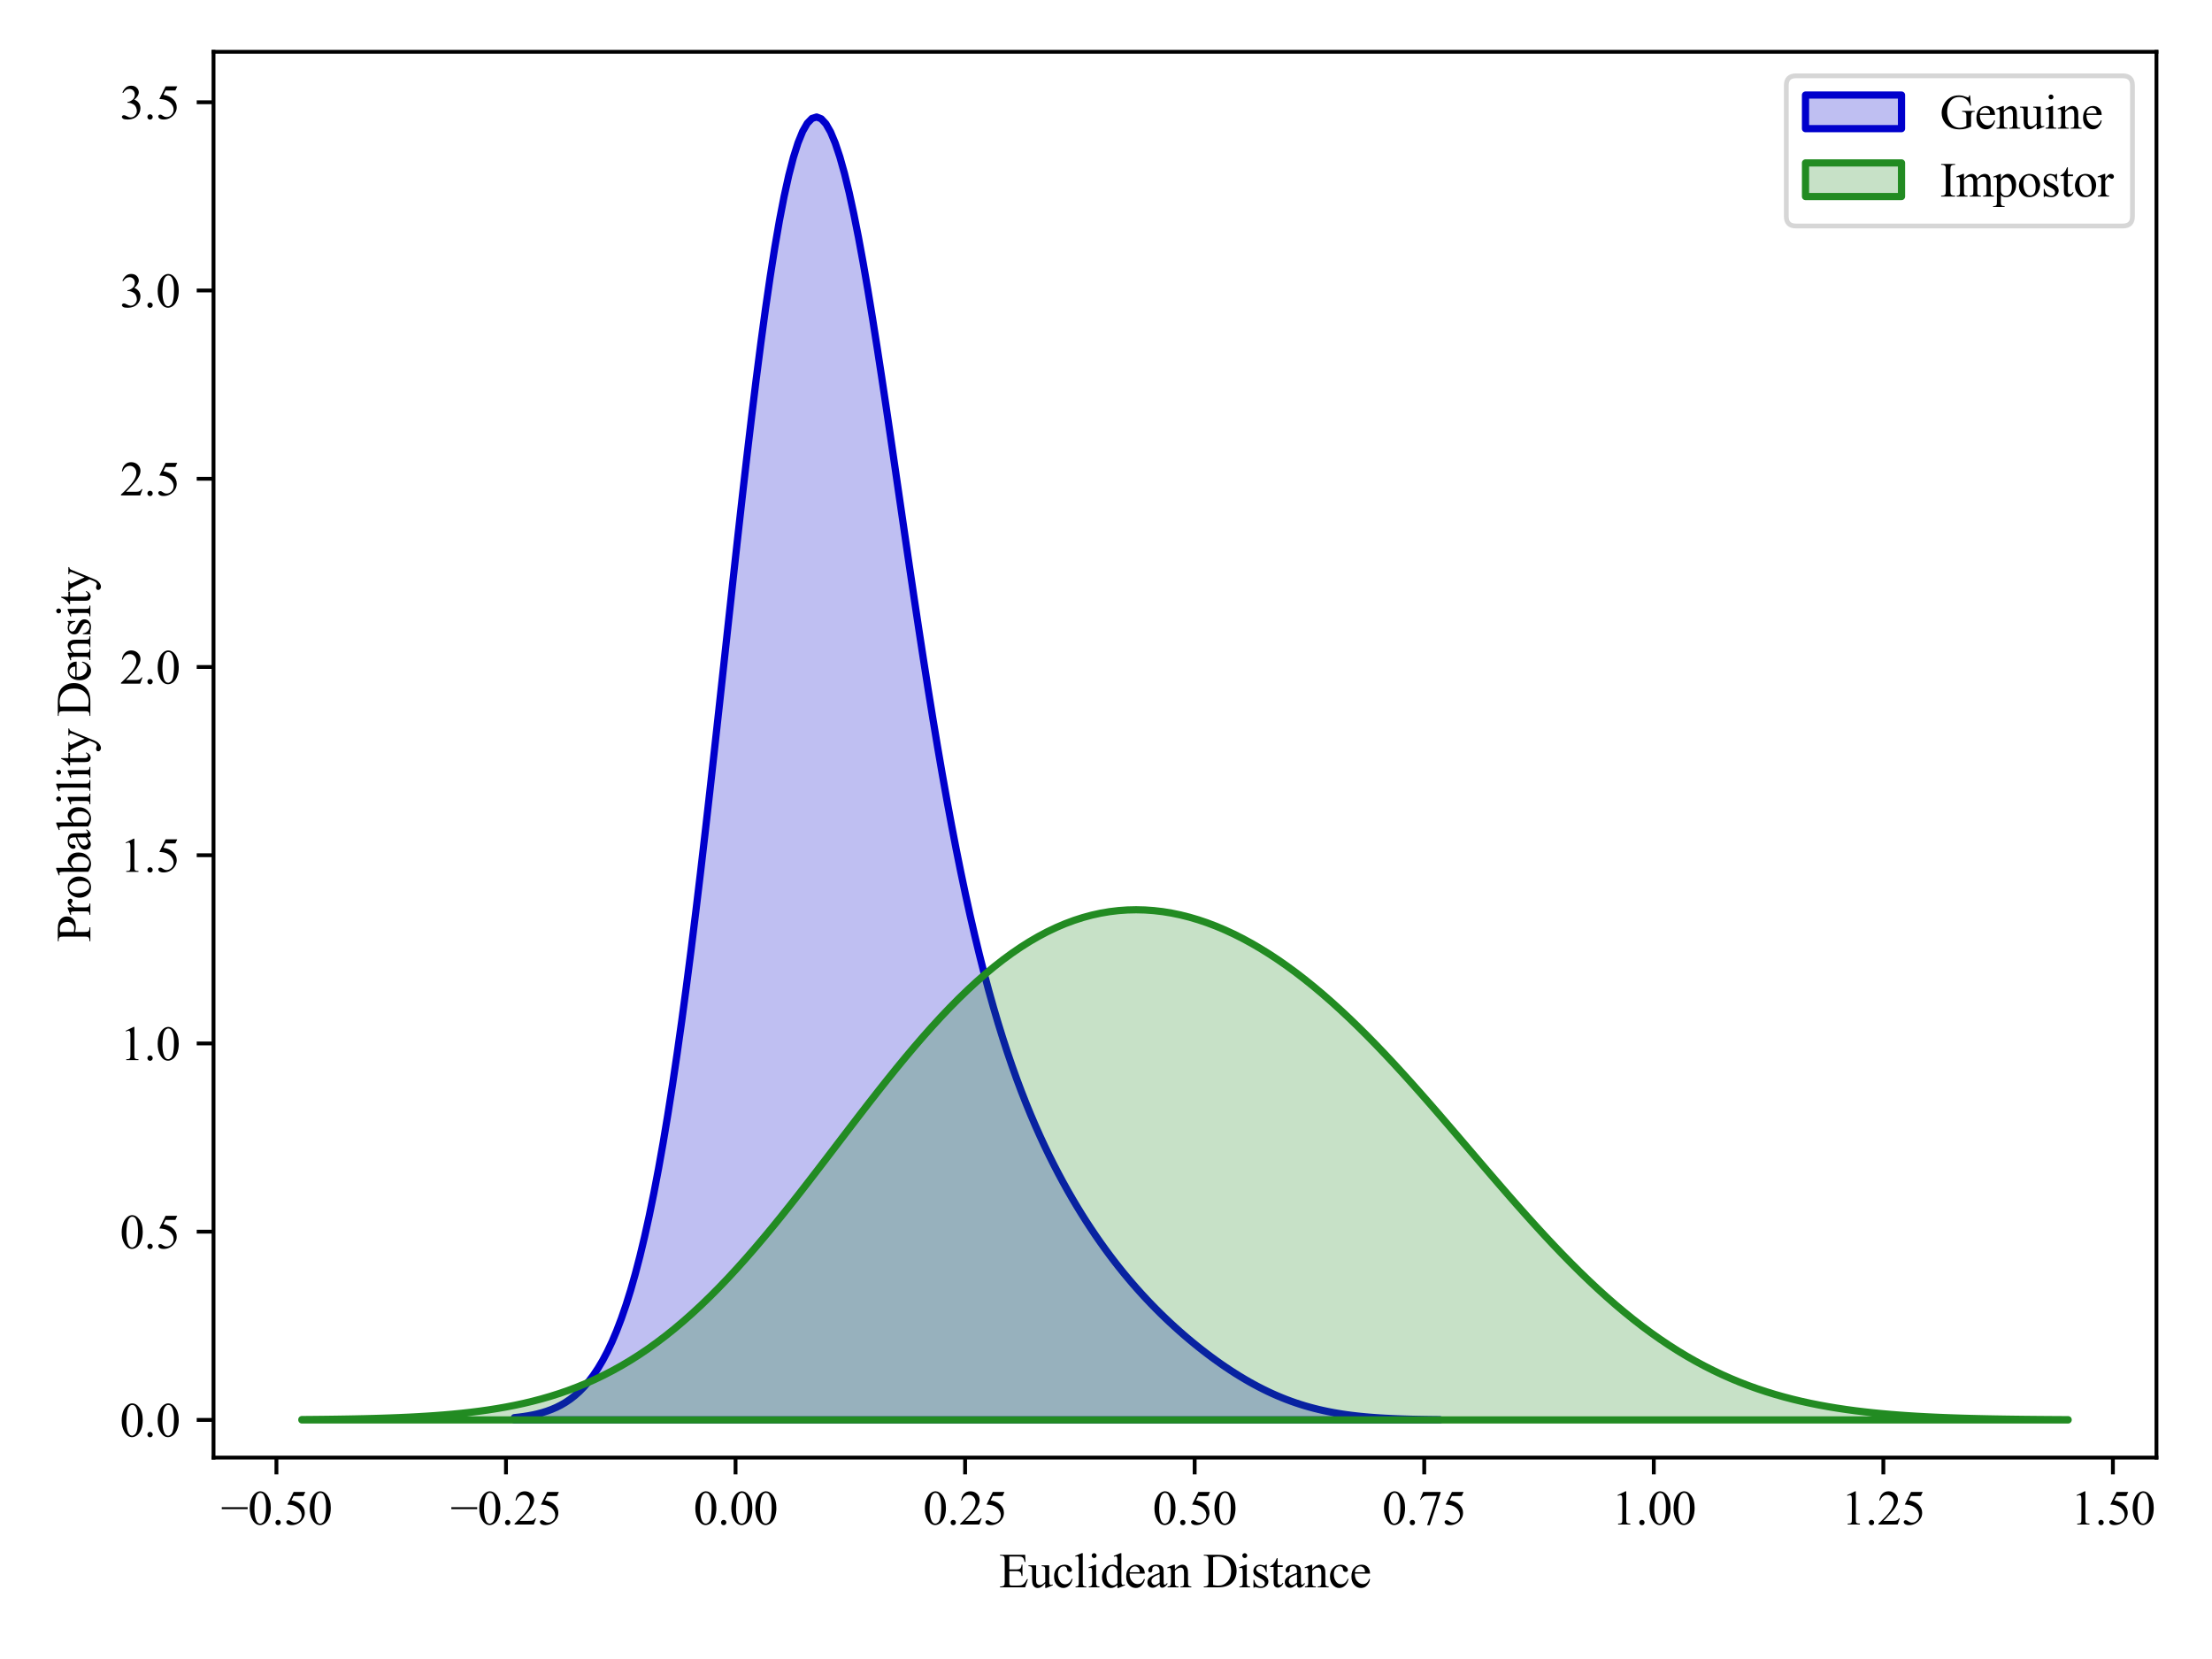 <?xml version="1.0" encoding="utf-8" standalone="no"?>
<!DOCTYPE svg PUBLIC "-//W3C//DTD SVG 1.1//EN"
  "http://www.w3.org/Graphics/SVG/1.1/DTD/svg11.dtd">
<svg xmlns:xlink="http://www.w3.org/1999/xlink" width="460.8pt" height="345.6pt" viewBox="0 0 460.8 345.6" xmlns="http://www.w3.org/2000/svg" version="1.1">
 <defs>
  <style type="text/css">*{stroke-linejoin: round; stroke-linecap: butt}</style>
 </defs>
 <g id="figure_1">
  <g id="patch_1">
   <path d="M 0 345.6 
L 460.8 345.6 
L 460.8 0 
L 0 0 
z
" style="fill: #ffffff"/>
  </g>
  <g id="axes_1">
   <g id="patch_2">
    <path d="M 44.48 303.64 
L 449.229 303.64 
L 449.229 10.8 
L 44.48 10.8 
z
" style="fill: #ffffff"/>
   </g>
   <g id="PolyCollection_1">
    <defs>
     <path id="mdf716eb4d7" d="M 107.15 -50.284 
L 107.15 -49.803 
L 108.118 -49.803 
L 109.087 -49.803 
L 110.056 -49.803 
L 111.025 -49.803 
L 111.993 -49.803 
L 112.962 -49.803 
L 113.931 -49.803 
L 114.9 -49.803 
L 115.868 -49.803 
L 116.837 -49.803 
L 117.806 -49.803 
L 118.775 -49.803 
L 119.744 -49.803 
L 120.712 -49.803 
L 121.681 -49.803 
L 122.65 -49.803 
L 123.619 -49.803 
L 124.587 -49.803 
L 125.556 -49.803 
L 126.525 -49.803 
L 127.494 -49.803 
L 128.462 -49.803 
L 129.431 -49.803 
L 130.4 -49.803 
L 131.369 -49.803 
L 132.337 -49.803 
L 133.306 -49.803 
L 134.275 -49.803 
L 135.244 -49.803 
L 136.212 -49.803 
L 137.181 -49.803 
L 138.15 -49.803 
L 139.119 -49.803 
L 140.088 -49.803 
L 141.056 -49.803 
L 142.025 -49.803 
L 142.994 -49.803 
L 143.963 -49.803 
L 144.931 -49.803 
L 145.9 -49.803 
L 146.869 -49.803 
L 147.838 -49.803 
L 148.806 -49.803 
L 149.775 -49.803 
L 150.744 -49.803 
L 151.713 -49.803 
L 152.681 -49.803 
L 153.65 -49.803 
L 154.619 -49.803 
L 155.588 -49.803 
L 156.557 -49.803 
L 157.525 -49.803 
L 158.494 -49.803 
L 159.463 -49.803 
L 160.432 -49.803 
L 161.4 -49.803 
L 162.369 -49.803 
L 163.338 -49.803 
L 164.307 -49.803 
L 165.275 -49.803 
L 166.244 -49.803 
L 167.213 -49.803 
L 168.182 -49.803 
L 169.15 -49.803 
L 170.119 -49.803 
L 171.088 -49.803 
L 172.057 -49.803 
L 173.025 -49.803 
L 173.994 -49.803 
L 174.963 -49.803 
L 175.932 -49.803 
L 176.901 -49.803 
L 177.869 -49.803 
L 178.838 -49.803 
L 179.807 -49.803 
L 180.776 -49.803 
L 181.744 -49.803 
L 182.713 -49.803 
L 183.682 -49.803 
L 184.651 -49.803 
L 185.619 -49.803 
L 186.588 -49.803 
L 187.557 -49.803 
L 188.526 -49.803 
L 189.494 -49.803 
L 190.463 -49.803 
L 191.432 -49.803 
L 192.401 -49.803 
L 193.369 -49.803 
L 194.338 -49.803 
L 195.307 -49.803 
L 196.276 -49.803 
L 197.245 -49.803 
L 198.213 -49.803 
L 199.182 -49.803 
L 200.151 -49.803 
L 201.12 -49.803 
L 202.088 -49.803 
L 203.057 -49.803 
L 204.026 -49.803 
L 204.995 -49.803 
L 205.963 -49.803 
L 206.932 -49.803 
L 207.901 -49.803 
L 208.87 -49.803 
L 209.838 -49.803 
L 210.807 -49.803 
L 211.776 -49.803 
L 212.745 -49.803 
L 213.714 -49.803 
L 214.682 -49.803 
L 215.651 -49.803 
L 216.62 -49.803 
L 217.589 -49.803 
L 218.557 -49.803 
L 219.526 -49.803 
L 220.495 -49.803 
L 221.464 -49.803 
L 222.432 -49.803 
L 223.401 -49.803 
L 224.37 -49.803 
L 225.339 -49.803 
L 226.307 -49.803 
L 227.276 -49.803 
L 228.245 -49.803 
L 229.214 -49.803 
L 230.182 -49.803 
L 231.151 -49.803 
L 232.12 -49.803 
L 233.089 -49.803 
L 234.058 -49.803 
L 235.026 -49.803 
L 235.995 -49.803 
L 236.964 -49.803 
L 237.933 -49.803 
L 238.901 -49.803 
L 239.87 -49.803 
L 240.839 -49.803 
L 241.808 -49.803 
L 242.776 -49.803 
L 243.745 -49.803 
L 244.714 -49.803 
L 245.683 -49.803 
L 246.651 -49.803 
L 247.62 -49.803 
L 248.589 -49.803 
L 249.558 -49.803 
L 250.526 -49.803 
L 251.495 -49.803 
L 252.464 -49.803 
L 253.433 -49.803 
L 254.402 -49.803 
L 255.37 -49.803 
L 256.339 -49.803 
L 257.308 -49.803 
L 258.277 -49.803 
L 259.245 -49.803 
L 260.214 -49.803 
L 261.183 -49.803 
L 262.152 -49.803 
L 263.12 -49.803 
L 264.089 -49.803 
L 265.058 -49.803 
L 266.027 -49.803 
L 266.995 -49.803 
L 267.964 -49.803 
L 268.933 -49.803 
L 269.902 -49.803 
L 270.871 -49.803 
L 271.839 -49.803 
L 272.808 -49.803 
L 273.777 -49.803 
L 274.746 -49.803 
L 275.714 -49.803 
L 276.683 -49.803 
L 277.652 -49.803 
L 278.621 -49.803 
L 279.589 -49.803 
L 280.558 -49.803 
L 281.527 -49.803 
L 282.496 -49.803 
L 283.464 -49.803 
L 284.433 -49.803 
L 285.402 -49.803 
L 286.371 -49.803 
L 287.339 -49.803 
L 288.308 -49.803 
L 289.277 -49.803 
L 290.246 -49.803 
L 291.215 -49.803 
L 292.183 -49.803 
L 293.152 -49.803 
L 294.121 -49.803 
L 295.09 -49.803 
L 296.058 -49.803 
L 297.027 -49.803 
L 297.996 -49.803 
L 298.965 -49.803 
L 299.933 -49.803 
L 299.933 -49.852 
L 299.933 -49.852 
L 298.965 -49.863 
L 297.996 -49.874 
L 297.027 -49.888 
L 296.058 -49.905 
L 295.09 -49.924 
L 294.121 -49.946 
L 293.152 -49.972 
L 292.183 -50.002 
L 291.215 -50.036 
L 290.246 -50.076 
L 289.277 -50.121 
L 288.308 -50.172 
L 287.339 -50.23 
L 286.371 -50.296 
L 285.402 -50.37 
L 284.433 -50.454 
L 283.464 -50.547 
L 282.496 -50.651 
L 281.527 -50.766 
L 280.558 -50.894 
L 279.589 -51.036 
L 278.621 -51.192 
L 277.652 -51.362 
L 276.683 -51.549 
L 275.714 -51.752 
L 274.746 -51.973 
L 273.777 -52.213 
L 272.808 -52.471 
L 271.839 -52.749 
L 270.871 -53.048 
L 269.902 -53.367 
L 268.933 -53.707 
L 267.964 -54.069 
L 266.995 -54.453 
L 266.027 -54.859 
L 265.058 -55.287 
L 264.089 -55.738 
L 263.12 -56.211 
L 262.152 -56.706 
L 261.183 -57.223 
L 260.214 -57.762 
L 259.245 -58.322 
L 258.277 -58.904 
L 257.308 -59.507 
L 256.339 -60.131 
L 255.37 -60.775 
L 254.402 -61.439 
L 253.433 -62.124 
L 252.464 -62.828 
L 251.495 -63.553 
L 250.526 -64.297 
L 249.558 -65.061 
L 248.589 -65.845 
L 247.62 -66.65 
L 246.651 -67.475 
L 245.683 -68.322 
L 244.714 -69.19 
L 243.745 -70.081 
L 242.776 -70.995 
L 241.808 -71.933 
L 240.839 -72.897 
L 239.87 -73.886 
L 238.901 -74.903 
L 237.933 -75.947 
L 236.964 -77.021 
L 235.995 -78.126 
L 235.026 -79.262 
L 234.058 -80.431 
L 233.089 -81.635 
L 232.12 -82.874 
L 231.151 -84.149 
L 230.182 -85.464 
L 229.214 -86.817 
L 228.245 -88.212 
L 227.276 -89.651 
L 226.307 -91.133 
L 225.339 -92.663 
L 224.37 -94.242 
L 223.401 -95.872 
L 222.432 -97.556 
L 221.464 -99.298 
L 220.495 -101.102 
L 219.526 -102.97 
L 218.557 -104.907 
L 217.589 -106.919 
L 216.62 -109.011 
L 215.651 -111.188 
L 214.682 -113.457 
L 213.714 -115.825 
L 212.745 -118.299 
L 211.776 -120.887 
L 210.807 -123.598 
L 209.838 -126.439 
L 208.87 -129.42 
L 207.901 -132.55 
L 206.932 -135.836 
L 205.963 -139.289 
L 204.995 -142.916 
L 204.026 -146.726 
L 203.057 -150.725 
L 202.088 -154.921 
L 201.12 -159.319 
L 200.151 -163.922 
L 199.182 -168.733 
L 198.213 -173.754 
L 197.245 -178.982 
L 196.276 -184.415 
L 195.307 -190.046 
L 194.338 -195.868 
L 193.369 -201.868 
L 192.401 -208.032 
L 191.432 -214.343 
L 190.463 -220.78 
L 189.494 -227.319 
L 188.526 -233.933 
L 187.557 -240.591 
L 186.588 -247.259 
L 185.619 -253.902 
L 184.651 -260.481 
L 183.682 -266.952 
L 182.713 -273.274 
L 181.744 -279.399 
L 180.776 -285.283 
L 179.807 -290.878 
L 178.838 -296.136 
L 177.869 -301.011 
L 176.901 -305.456 
L 175.932 -309.428 
L 174.963 -312.886 
L 173.994 -315.789 
L 173.025 -318.104 
L 172.057 -319.799 
L 171.088 -320.847 
L 170.119 -321.229 
L 169.15 -320.927 
L 168.182 -319.932 
L 167.213 -318.241 
L 166.244 -315.856 
L 165.275 -312.786 
L 164.307 -309.046 
L 163.338 -304.657 
L 162.369 -299.646 
L 161.4 -294.046 
L 160.432 -287.895 
L 159.463 -281.235 
L 158.494 -274.112 
L 157.525 -266.575 
L 156.557 -258.678 
L 155.588 -250.474 
L 154.619 -242.019 
L 153.65 -233.371 
L 152.681 -224.584 
L 151.713 -215.714 
L 150.744 -206.816 
L 149.775 -197.941 
L 148.806 -189.139 
L 147.838 -180.455 
L 146.869 -171.934 
L 145.9 -163.614 
L 144.931 -155.53 
L 143.963 -147.713 
L 142.994 -140.189 
L 142.025 -132.98 
L 141.056 -126.105 
L 140.088 -119.576 
L 139.119 -113.403 
L 138.15 -107.591 
L 137.181 -102.143 
L 136.212 -97.057 
L 135.244 -92.328 
L 134.275 -87.95 
L 133.306 -83.912 
L 132.337 -80.203 
L 131.369 -76.81 
L 130.4 -73.717 
L 129.431 -70.91 
L 128.462 -68.372 
L 127.494 -66.086 
L 126.525 -64.035 
L 125.556 -62.201 
L 124.587 -60.569 
L 123.619 -59.121 
L 122.65 -57.841 
L 121.681 -56.714 
L 120.712 -55.725 
L 119.744 -54.861 
L 118.775 -54.109 
L 117.806 -53.457 
L 116.837 -52.893 
L 115.868 -52.408 
L 114.9 -51.991 
L 113.931 -51.635 
L 112.962 -51.332 
L 111.993 -51.075 
L 111.025 -50.857 
L 110.056 -50.674 
L 109.087 -50.52 
L 108.118 -50.392 
L 107.15 -50.284 
z
" style="stroke: #0000cc; stroke-width: 1.5"/>
    </defs>
    <g clip-path="url(#p74635ccacc)">
     <use xlink:href="#mdf716eb4d7" x="0" y="345.6" style="fill: #0000cc; fill-opacity: 0.25; stroke: #0000cc; stroke-width: 1.5"/>
    </g>
   </g>
   <g id="PolyCollection_2">
    <defs>
     <path id="md9f134fdc2" d="M 62.878 -49.875 
L 62.878 -49.803 
L 64.727 -49.803 
L 66.576 -49.803 
L 68.425 -49.803 
L 70.274 -49.803 
L 72.123 -49.803 
L 73.972 -49.803 
L 75.821 -49.803 
L 77.67 -49.803 
L 79.519 -49.803 
L 81.368 -49.803 
L 83.217 -49.803 
L 85.066 -49.803 
L 86.915 -49.803 
L 88.764 -49.803 
L 90.613 -49.803 
L 92.462 -49.803 
L 94.311 -49.803 
L 96.16 -49.803 
L 98.009 -49.803 
L 99.858 -49.803 
L 101.707 -49.803 
L 103.556 -49.803 
L 105.405 -49.803 
L 107.254 -49.803 
L 109.103 -49.803 
L 110.952 -49.803 
L 112.801 -49.803 
L 114.65 -49.803 
L 116.499 -49.803 
L 118.348 -49.803 
L 120.197 -49.803 
L 122.046 -49.803 
L 123.895 -49.803 
L 125.744 -49.803 
L 127.593 -49.803 
L 129.442 -49.803 
L 131.291 -49.803 
L 133.14 -49.803 
L 134.989 -49.803 
L 136.838 -49.803 
L 138.687 -49.803 
L 140.536 -49.803 
L 142.385 -49.803 
L 144.234 -49.803 
L 146.083 -49.803 
L 147.932 -49.803 
L 149.781 -49.803 
L 151.63 -49.803 
L 153.479 -49.803 
L 155.328 -49.803 
L 157.177 -49.803 
L 159.026 -49.803 
L 160.875 -49.803 
L 162.724 -49.803 
L 164.573 -49.803 
L 166.422 -49.803 
L 168.271 -49.803 
L 170.12 -49.803 
L 171.97 -49.803 
L 173.819 -49.803 
L 175.668 -49.803 
L 177.517 -49.803 
L 179.366 -49.803 
L 181.215 -49.803 
L 183.064 -49.803 
L 184.913 -49.803 
L 186.762 -49.803 
L 188.611 -49.803 
L 190.46 -49.803 
L 192.309 -49.803 
L 194.158 -49.803 
L 196.007 -49.803 
L 197.856 -49.803 
L 199.705 -49.803 
L 201.554 -49.803 
L 203.403 -49.803 
L 205.252 -49.803 
L 207.101 -49.803 
L 208.95 -49.803 
L 210.799 -49.803 
L 212.648 -49.803 
L 214.497 -49.803 
L 216.346 -49.803 
L 218.195 -49.803 
L 220.044 -49.803 
L 221.893 -49.803 
L 223.742 -49.803 
L 225.591 -49.803 
L 227.44 -49.803 
L 229.289 -49.803 
L 231.138 -49.803 
L 232.987 -49.803 
L 234.836 -49.803 
L 236.685 -49.803 
L 238.534 -49.803 
L 240.383 -49.803 
L 242.232 -49.803 
L 244.081 -49.803 
L 245.93 -49.803 
L 247.779 -49.803 
L 249.628 -49.803 
L 251.477 -49.803 
L 253.326 -49.803 
L 255.175 -49.803 
L 257.024 -49.803 
L 258.873 -49.803 
L 260.722 -49.803 
L 262.571 -49.803 
L 264.42 -49.803 
L 266.269 -49.803 
L 268.118 -49.803 
L 269.967 -49.803 
L 271.816 -49.803 
L 273.665 -49.803 
L 275.514 -49.803 
L 277.363 -49.803 
L 279.212 -49.803 
L 281.061 -49.803 
L 282.91 -49.803 
L 284.759 -49.803 
L 286.608 -49.803 
L 288.457 -49.803 
L 290.306 -49.803 
L 292.155 -49.803 
L 294.004 -49.803 
L 295.853 -49.803 
L 297.702 -49.803 
L 299.551 -49.803 
L 301.4 -49.803 
L 303.249 -49.803 
L 305.098 -49.803 
L 306.948 -49.803 
L 308.797 -49.803 
L 310.646 -49.803 
L 312.495 -49.803 
L 314.344 -49.803 
L 316.193 -49.803 
L 318.042 -49.803 
L 319.891 -49.803 
L 321.74 -49.803 
L 323.589 -49.803 
L 325.438 -49.803 
L 327.287 -49.803 
L 329.136 -49.803 
L 330.985 -49.803 
L 332.834 -49.803 
L 334.683 -49.803 
L 336.532 -49.803 
L 338.381 -49.803 
L 340.23 -49.803 
L 342.079 -49.803 
L 343.928 -49.803 
L 345.777 -49.803 
L 347.626 -49.803 
L 349.475 -49.803 
L 351.324 -49.803 
L 353.173 -49.803 
L 355.022 -49.803 
L 356.871 -49.803 
L 358.72 -49.803 
L 360.569 -49.803 
L 362.418 -49.803 
L 364.267 -49.803 
L 366.116 -49.803 
L 367.965 -49.803 
L 369.814 -49.803 
L 371.663 -49.803 
L 373.512 -49.803 
L 375.361 -49.803 
L 377.21 -49.803 
L 379.059 -49.803 
L 380.908 -49.803 
L 382.757 -49.803 
L 384.606 -49.803 
L 386.455 -49.803 
L 388.304 -49.803 
L 390.153 -49.803 
L 392.002 -49.803 
L 393.851 -49.803 
L 395.7 -49.803 
L 397.549 -49.803 
L 399.398 -49.803 
L 401.247 -49.803 
L 403.096 -49.803 
L 404.945 -49.803 
L 406.794 -49.803 
L 408.643 -49.803 
L 410.492 -49.803 
L 412.341 -49.803 
L 414.19 -49.803 
L 416.039 -49.803 
L 417.888 -49.803 
L 419.737 -49.803 
L 421.586 -49.803 
L 423.435 -49.803 
L 425.284 -49.803 
L 427.133 -49.803 
L 428.982 -49.803 
L 430.831 -49.803 
L 430.831 -49.851 
L 430.831 -49.851 
L 428.982 -49.861 
L 427.133 -49.872 
L 425.284 -49.886 
L 423.435 -49.902 
L 421.586 -49.92 
L 419.737 -49.942 
L 417.888 -49.967 
L 416.039 -49.997 
L 414.19 -50.031 
L 412.341 -50.071 
L 410.492 -50.116 
L 408.643 -50.169 
L 406.794 -50.229 
L 404.945 -50.298 
L 403.096 -50.376 
L 401.247 -50.465 
L 399.398 -50.565 
L 397.549 -50.679 
L 395.7 -50.808 
L 393.851 -50.952 
L 392.002 -51.114 
L 390.153 -51.295 
L 388.304 -51.498 
L 386.455 -51.722 
L 384.606 -51.972 
L 382.757 -52.248 
L 380.908 -52.553 
L 379.059 -52.889 
L 377.21 -53.257 
L 375.361 -53.661 
L 373.512 -54.103 
L 371.663 -54.584 
L 369.814 -55.107 
L 367.965 -55.674 
L 366.116 -56.288 
L 364.267 -56.951 
L 362.418 -57.664 
L 360.569 -58.43 
L 358.72 -59.25 
L 356.871 -60.128 
L 355.022 -61.063 
L 353.173 -62.057 
L 351.324 -63.112 
L 349.475 -64.23 
L 347.626 -65.409 
L 345.777 -66.652 
L 343.928 -67.958 
L 342.079 -69.327 
L 340.23 -70.76 
L 338.381 -72.255 
L 336.532 -73.811 
L 334.683 -75.428 
L 332.834 -77.104 
L 330.985 -78.836 
L 329.136 -80.622 
L 327.287 -82.461 
L 325.438 -84.348 
L 323.589 -86.282 
L 321.74 -88.258 
L 319.891 -90.272 
L 318.042 -92.321 
L 316.193 -94.401 
L 314.344 -96.506 
L 312.495 -98.633 
L 310.646 -100.777 
L 308.797 -102.933 
L 306.948 -105.096 
L 305.098 -107.262 
L 303.249 -109.424 
L 301.4 -111.579 
L 299.551 -113.722 
L 297.702 -115.847 
L 295.853 -117.951 
L 294.004 -120.029 
L 292.155 -122.076 
L 290.306 -124.088 
L 288.457 -126.062 
L 286.608 -127.994 
L 284.759 -129.88 
L 282.91 -131.717 
L 281.061 -133.503 
L 279.212 -135.234 
L 277.363 -136.907 
L 275.514 -138.522 
L 273.665 -140.074 
L 271.816 -141.564 
L 269.967 -142.988 
L 268.118 -144.346 
L 266.269 -145.636 
L 264.42 -146.856 
L 262.571 -148.006 
L 260.722 -149.084 
L 258.873 -150.089 
L 257.024 -151.021 
L 255.175 -151.877 
L 253.326 -152.658 
L 251.477 -153.362 
L 249.628 -153.987 
L 247.779 -154.534 
L 245.93 -155 
L 244.081 -155.384 
L 242.232 -155.686 
L 240.383 -155.903 
L 238.534 -156.035 
L 236.685 -156.081 
L 234.836 -156.038 
L 232.987 -155.907 
L 231.138 -155.684 
L 229.289 -155.37 
L 227.44 -154.964 
L 225.591 -154.463 
L 223.742 -153.868 
L 221.893 -153.178 
L 220.044 -152.393 
L 218.195 -151.511 
L 216.346 -150.533 
L 214.497 -149.46 
L 212.648 -148.292 
L 210.799 -147.029 
L 208.95 -145.674 
L 207.101 -144.226 
L 205.252 -142.689 
L 203.403 -141.065 
L 201.554 -139.356 
L 199.705 -137.565 
L 197.856 -135.696 
L 196.007 -133.752 
L 194.158 -131.737 
L 192.309 -129.657 
L 190.46 -127.516 
L 188.611 -125.319 
L 186.762 -123.073 
L 184.913 -120.781 
L 183.064 -118.452 
L 181.215 -116.09 
L 179.366 -113.704 
L 177.517 -111.298 
L 175.668 -108.88 
L 173.819 -106.457 
L 171.97 -104.036 
L 170.12 -101.623 
L 168.271 -99.226 
L 166.422 -96.849 
L 164.573 -94.501 
L 162.724 -92.187 
L 160.875 -89.913 
L 159.026 -87.684 
L 157.177 -85.506 
L 155.328 -83.383 
L 153.479 -81.321 
L 151.63 -79.322 
L 149.781 -77.39 
L 147.932 -75.529 
L 146.083 -73.74 
L 144.234 -72.026 
L 142.385 -70.389 
L 140.536 -68.828 
L 138.687 -67.346 
L 136.838 -65.942 
L 134.989 -64.616 
L 133.14 -63.366 
L 131.291 -62.193 
L 129.442 -61.094 
L 127.593 -60.068 
L 125.744 -59.112 
L 123.895 -58.225 
L 122.046 -57.403 
L 120.197 -56.645 
L 118.348 -55.947 
L 116.499 -55.307 
L 114.65 -54.721 
L 112.801 -54.186 
L 110.952 -53.7 
L 109.103 -53.258 
L 107.254 -52.859 
L 105.405 -52.499 
L 103.556 -52.175 
L 101.707 -51.885 
L 99.858 -51.625 
L 98.009 -51.394 
L 96.16 -51.188 
L 94.311 -51.006 
L 92.462 -50.845 
L 90.613 -50.703 
L 88.764 -50.579 
L 86.915 -50.47 
L 85.066 -50.374 
L 83.217 -50.291 
L 81.368 -50.219 
L 79.519 -50.157 
L 77.67 -50.103 
L 75.821 -50.056 
L 73.972 -50.017 
L 72.123 -49.983 
L 70.274 -49.954 
L 68.425 -49.929 
L 66.576 -49.908 
L 64.727 -49.89 
L 62.878 -49.875 
z
" style="stroke: #228b22; stroke-width: 1.5"/>
    </defs>
    <g clip-path="url(#p74635ccacc)">
     <use xlink:href="#md9f134fdc2" x="0" y="345.6" style="fill: #228b22; fill-opacity: 0.25; stroke: #228b22; stroke-width: 1.5"/>
    </g>
   </g>
   <g id="matplotlib.axis_1">
    <g id="xtick_1">
     <g id="line2d_1">
      <defs>
       <path id="m25075777fa" d="M 0 0 
L 0 3.5 
" style="stroke: #000000; stroke-width: 0.8"/>
      </defs>
      <g>
       <use xlink:href="#m25075777fa" x="57.585" y="303.64" style="stroke: #000000; stroke-width: 0.8"/>
      </g>
     </g>
     <g id="text_1">
      <!-- −0.50 -->
      <g transform="translate(46.015 317.584) scale(0.1 -0.1)">
       <defs>
        <path id="TimesNewRomanPSMT-2212" d="M 3484 2000 
L 116 2000 
L 116 2256 
L 3484 2256 
L 3484 2000 
z
" transform="scale(0.016)"/>
        <path id="TimesNewRomanPSMT-30" d="M 231 2094 
Q 231 2819 450 3342 
Q 669 3866 1031 4122 
Q 1313 4325 1613 4325 
Q 2100 4325 2488 3828 
Q 2972 3213 2972 2159 
Q 2972 1422 2759 906 
Q 2547 391 2217 158 
Q 1888 -75 1581 -75 
Q 975 -75 572 641 
Q 231 1244 231 2094 
z
M 844 2016 
Q 844 1141 1059 588 
Q 1238 122 1591 122 
Q 1759 122 1940 273 
Q 2122 425 2216 781 
Q 2359 1319 2359 2297 
Q 2359 3022 2209 3506 
Q 2097 3866 1919 4016 
Q 1791 4119 1609 4119 
Q 1397 4119 1231 3928 
Q 1006 3669 925 3112 
Q 844 2556 844 2016 
z
" transform="scale(0.016)"/>
        <path id="TimesNewRomanPSMT-2e" d="M 800 606 
Q 947 606 1047 504 
Q 1147 403 1147 259 
Q 1147 116 1045 14 
Q 944 -88 800 -88 
Q 656 -88 554 14 
Q 453 116 453 259 
Q 453 406 554 506 
Q 656 606 800 606 
z
" transform="scale(0.016)"/>
        <path id="TimesNewRomanPSMT-35" d="M 2778 4238 
L 2534 3706 
L 1259 3706 
L 981 3138 
Q 1809 3016 2294 2522 
Q 2709 2097 2709 1522 
Q 2709 1188 2573 903 
Q 2438 619 2231 419 
Q 2025 219 1772 97 
Q 1413 -75 1034 -75 
Q 653 -75 479 54 
Q 306 184 306 341 
Q 306 428 378 495 
Q 450 563 559 563 
Q 641 563 702 538 
Q 763 513 909 409 
Q 1144 247 1384 247 
Q 1750 247 2026 523 
Q 2303 800 2303 1197 
Q 2303 1581 2056 1914 
Q 1809 2247 1375 2428 
Q 1034 2569 447 2591 
L 1259 4238 
L 2778 4238 
z
" transform="scale(0.016)"/>
       </defs>
       <use xlink:href="#TimesNewRomanPSMT-2212"/>
       <use xlink:href="#TimesNewRomanPSMT-30" x="56.396"/>
       <use xlink:href="#TimesNewRomanPSMT-2e" x="106.396"/>
       <use xlink:href="#TimesNewRomanPSMT-35" x="131.396"/>
       <use xlink:href="#TimesNewRomanPSMT-30" x="181.396"/>
      </g>
     </g>
    </g>
    <g id="xtick_2">
     <g id="line2d_2">
      <g>
       <use xlink:href="#m25075777fa" x="105.406" y="303.64" style="stroke: #000000; stroke-width: 0.8"/>
      </g>
     </g>
     <g id="text_2">
      <!-- −0.25 -->
      <g transform="translate(93.837 317.584) scale(0.1 -0.1)">
       <defs>
        <path id="TimesNewRomanPSMT-32" d="M 2934 816 
L 2638 0 
L 138 0 
L 138 116 
Q 1241 1122 1691 1759 
Q 2141 2397 2141 2925 
Q 2141 3328 1894 3587 
Q 1647 3847 1303 3847 
Q 991 3847 742 3664 
Q 494 3481 375 3128 
L 259 3128 
Q 338 3706 661 4015 
Q 984 4325 1469 4325 
Q 1984 4325 2329 3994 
Q 2675 3663 2675 3213 
Q 2675 2891 2525 2569 
Q 2294 2063 1775 1497 
Q 997 647 803 472 
L 1909 472 
Q 2247 472 2383 497 
Q 2519 522 2628 598 
Q 2738 675 2819 816 
L 2934 816 
z
" transform="scale(0.016)"/>
       </defs>
       <use xlink:href="#TimesNewRomanPSMT-2212"/>
       <use xlink:href="#TimesNewRomanPSMT-30" x="56.396"/>
       <use xlink:href="#TimesNewRomanPSMT-2e" x="106.396"/>
       <use xlink:href="#TimesNewRomanPSMT-32" x="131.396"/>
       <use xlink:href="#TimesNewRomanPSMT-35" x="181.396"/>
      </g>
     </g>
    </g>
    <g id="xtick_3">
     <g id="line2d_3">
      <g>
       <use xlink:href="#m25075777fa" x="153.228" y="303.64" style="stroke: #000000; stroke-width: 0.8"/>
      </g>
     </g>
     <g id="text_3">
      <!-- 0.00 -->
      <g transform="translate(144.478 317.584) scale(0.1 -0.1)">
       <use xlink:href="#TimesNewRomanPSMT-30"/>
       <use xlink:href="#TimesNewRomanPSMT-2e" x="50"/>
       <use xlink:href="#TimesNewRomanPSMT-30" x="75"/>
       <use xlink:href="#TimesNewRomanPSMT-30" x="125"/>
      </g>
     </g>
    </g>
    <g id="xtick_4">
     <g id="line2d_4">
      <g>
       <use xlink:href="#m25075777fa" x="201.049" y="303.64" style="stroke: #000000; stroke-width: 0.8"/>
      </g>
     </g>
     <g id="text_4">
      <!-- 0.25 -->
      <g transform="translate(192.299 317.584) scale(0.1 -0.1)">
       <use xlink:href="#TimesNewRomanPSMT-30"/>
       <use xlink:href="#TimesNewRomanPSMT-2e" x="50"/>
       <use xlink:href="#TimesNewRomanPSMT-32" x="75"/>
       <use xlink:href="#TimesNewRomanPSMT-35" x="125"/>
      </g>
     </g>
    </g>
    <g id="xtick_5">
     <g id="line2d_5">
      <g>
       <use xlink:href="#m25075777fa" x="248.871" y="303.64" style="stroke: #000000; stroke-width: 0.8"/>
      </g>
     </g>
     <g id="text_5">
      <!-- 0.50 -->
      <g transform="translate(240.121 317.584) scale(0.1 -0.1)">
       <use xlink:href="#TimesNewRomanPSMT-30"/>
       <use xlink:href="#TimesNewRomanPSMT-2e" x="50"/>
       <use xlink:href="#TimesNewRomanPSMT-35" x="75"/>
       <use xlink:href="#TimesNewRomanPSMT-30" x="125"/>
      </g>
     </g>
    </g>
    <g id="xtick_6">
     <g id="line2d_6">
      <g>
       <use xlink:href="#m25075777fa" x="296.693" y="303.64" style="stroke: #000000; stroke-width: 0.8"/>
      </g>
     </g>
     <g id="text_6">
      <!-- 0.75 -->
      <g transform="translate(287.943 317.584) scale(0.1 -0.1)">
       <defs>
        <path id="TimesNewRomanPSMT-37" d="M 644 4238 
L 2916 4238 
L 2916 4119 
L 1503 -88 
L 1153 -88 
L 2419 3728 
L 1253 3728 
Q 900 3728 750 3644 
Q 488 3500 328 3200 
L 238 3234 
L 644 4238 
z
" transform="scale(0.016)"/>
       </defs>
       <use xlink:href="#TimesNewRomanPSMT-30"/>
       <use xlink:href="#TimesNewRomanPSMT-2e" x="50"/>
       <use xlink:href="#TimesNewRomanPSMT-37" x="75"/>
       <use xlink:href="#TimesNewRomanPSMT-35" x="125"/>
      </g>
     </g>
    </g>
    <g id="xtick_7">
     <g id="line2d_7">
      <g>
       <use xlink:href="#m25075777fa" x="344.514" y="303.64" style="stroke: #000000; stroke-width: 0.8"/>
      </g>
     </g>
     <g id="text_7">
      <!-- 1.00 -->
      <g transform="translate(335.764 317.584) scale(0.1 -0.1)">
       <defs>
        <path id="TimesNewRomanPSMT-31" d="M 750 3822 
L 1781 4325 
L 1884 4325 
L 1884 747 
Q 1884 391 1914 303 
Q 1944 216 2037 169 
Q 2131 122 2419 116 
L 2419 0 
L 825 0 
L 825 116 
Q 1125 122 1212 167 
Q 1300 213 1334 289 
Q 1369 366 1369 747 
L 1369 3034 
Q 1369 3497 1338 3628 
Q 1316 3728 1258 3775 
Q 1200 3822 1119 3822 
Q 1003 3822 797 3725 
L 750 3822 
z
" transform="scale(0.016)"/>
       </defs>
       <use xlink:href="#TimesNewRomanPSMT-31"/>
       <use xlink:href="#TimesNewRomanPSMT-2e" x="50"/>
       <use xlink:href="#TimesNewRomanPSMT-30" x="75"/>
       <use xlink:href="#TimesNewRomanPSMT-30" x="125"/>
      </g>
     </g>
    </g>
    <g id="xtick_8">
     <g id="line2d_8">
      <g>
       <use xlink:href="#m25075777fa" x="392.336" y="303.64" style="stroke: #000000; stroke-width: 0.8"/>
      </g>
     </g>
     <g id="text_8">
      <!-- 1.25 -->
      <g transform="translate(383.586 317.584) scale(0.1 -0.1)">
       <use xlink:href="#TimesNewRomanPSMT-31"/>
       <use xlink:href="#TimesNewRomanPSMT-2e" x="50"/>
       <use xlink:href="#TimesNewRomanPSMT-32" x="75"/>
       <use xlink:href="#TimesNewRomanPSMT-35" x="125"/>
      </g>
     </g>
    </g>
    <g id="xtick_9">
     <g id="line2d_9">
      <g>
       <use xlink:href="#m25075777fa" x="440.157" y="303.64" style="stroke: #000000; stroke-width: 0.8"/>
      </g>
     </g>
     <g id="text_9">
      <!-- 1.50 -->
      <g transform="translate(431.407 317.584) scale(0.1 -0.1)">
       <use xlink:href="#TimesNewRomanPSMT-31"/>
       <use xlink:href="#TimesNewRomanPSMT-2e" x="50"/>
       <use xlink:href="#TimesNewRomanPSMT-35" x="75"/>
       <use xlink:href="#TimesNewRomanPSMT-30" x="125"/>
      </g>
     </g>
    </g>
    <g id="text_10">
     <!-- Euclidean Distance -->
     <g transform="translate(208.12 330.667) scale(0.1 -0.1)">
      <defs>
       <path id="TimesNewRomanPSMT-45" d="M 1338 4006 
L 1338 2331 
L 2269 2331 
Q 2631 2331 2753 2441 
Q 2916 2584 2934 2947 
L 3050 2947 
L 3050 1472 
L 2934 1472 
Q 2891 1781 2847 1869 
Q 2791 1978 2662 2040 
Q 2534 2103 2269 2103 
L 1338 2103 
L 1338 706 
Q 1338 425 1363 364 
Q 1388 303 1450 267 
Q 1513 231 1688 231 
L 2406 231 
Q 2766 231 2928 281 
Q 3091 331 3241 478 
Q 3434 672 3638 1063 
L 3763 1063 
L 3397 0 
L 131 0 
L 131 116 
L 281 116 
Q 431 116 566 188 
Q 666 238 702 338 
Q 738 438 738 747 
L 738 3500 
Q 738 3903 656 3997 
Q 544 4122 281 4122 
L 131 4122 
L 131 4238 
L 3397 4238 
L 3444 3309 
L 3322 3309 
Q 3256 3644 3176 3769 
Q 3097 3894 2941 3959 
Q 2816 4006 2500 4006 
L 1338 4006 
z
" transform="scale(0.016)"/>
       <path id="TimesNewRomanPSMT-75" d="M 2709 2863 
L 2709 1128 
Q 2709 631 2732 520 
Q 2756 409 2807 365 
Q 2859 322 2928 322 
Q 3025 322 3147 375 
L 3191 266 
L 2334 -88 
L 2194 -88 
L 2194 519 
Q 1825 119 1631 15 
Q 1438 -88 1222 -88 
Q 981 -88 804 51 
Q 628 191 559 409 
Q 491 628 491 1028 
L 491 2306 
Q 491 2509 447 2587 
Q 403 2666 317 2708 
Q 231 2750 6 2747 
L 6 2863 
L 1009 2863 
L 1009 947 
Q 1009 547 1148 422 
Q 1288 297 1484 297 
Q 1619 297 1789 381 
Q 1959 466 2194 703 
L 2194 2325 
Q 2194 2569 2105 2655 
Q 2016 2741 1734 2747 
L 1734 2863 
L 2709 2863 
z
" transform="scale(0.016)"/>
       <path id="TimesNewRomanPSMT-63" d="M 2631 1088 
Q 2516 522 2178 217 
Q 1841 -88 1431 -88 
Q 944 -88 581 321 
Q 219 731 219 1428 
Q 219 2103 620 2525 
Q 1022 2947 1584 2947 
Q 2006 2947 2278 2723 
Q 2550 2500 2550 2259 
Q 2550 2141 2473 2067 
Q 2397 1994 2259 1994 
Q 2075 1994 1981 2113 
Q 1928 2178 1911 2362 
Q 1894 2547 1784 2644 
Q 1675 2738 1481 2738 
Q 1169 2738 978 2506 
Q 725 2200 725 1697 
Q 725 1184 976 792 
Q 1228 400 1656 400 
Q 1963 400 2206 609 
Q 2378 753 2541 1131 
L 2631 1088 
z
" transform="scale(0.016)"/>
       <path id="TimesNewRomanPSMT-6c" d="M 1184 4444 
L 1184 647 
Q 1184 378 1223 290 
Q 1263 203 1344 158 
Q 1425 113 1647 113 
L 1647 0 
L 244 0 
L 244 113 
Q 441 113 512 153 
Q 584 194 625 287 
Q 666 381 666 647 
L 666 3247 
Q 666 3731 644 3842 
Q 622 3953 573 3993 
Q 525 4034 450 4034 
Q 369 4034 244 3984 
L 191 4094 
L 1044 4444 
L 1184 4444 
z
" transform="scale(0.016)"/>
       <path id="TimesNewRomanPSMT-69" d="M 928 4444 
Q 1059 4444 1151 4351 
Q 1244 4259 1244 4128 
Q 1244 3997 1151 3903 
Q 1059 3809 928 3809 
Q 797 3809 703 3903 
Q 609 3997 609 4128 
Q 609 4259 701 4351 
Q 794 4444 928 4444 
z
M 1188 2947 
L 1188 647 
Q 1188 378 1227 289 
Q 1266 200 1342 156 
Q 1419 113 1622 113 
L 1622 0 
L 231 0 
L 231 113 
Q 441 113 512 153 
Q 584 194 626 287 
Q 669 381 669 647 
L 669 1750 
Q 669 2216 641 2353 
Q 619 2453 572 2492 
Q 525 2531 444 2531 
Q 356 2531 231 2484 
L 188 2597 
L 1050 2947 
L 1188 2947 
z
" transform="scale(0.016)"/>
       <path id="TimesNewRomanPSMT-64" d="M 2222 322 
Q 2013 103 1813 7 
Q 1613 -88 1381 -88 
Q 913 -88 563 304 
Q 213 697 213 1313 
Q 213 1928 600 2439 
Q 988 2950 1597 2950 
Q 1975 2950 2222 2709 
L 2222 3238 
Q 2222 3728 2198 3840 
Q 2175 3953 2125 3993 
Q 2075 4034 2000 4034 
Q 1919 4034 1784 3984 
L 1744 4094 
L 2597 4444 
L 2738 4444 
L 2738 1134 
Q 2738 631 2761 520 
Q 2784 409 2836 365 
Q 2888 322 2956 322 
Q 3041 322 3181 375 
L 3216 266 
L 2366 -88 
L 2222 -88 
L 2222 322 
z
M 2222 541 
L 2222 2016 
Q 2203 2228 2109 2403 
Q 2016 2578 1861 2667 
Q 1706 2756 1559 2756 
Q 1284 2756 1069 2509 
Q 784 2184 784 1559 
Q 784 928 1059 592 
Q 1334 256 1672 256 
Q 1956 256 2222 541 
z
" transform="scale(0.016)"/>
       <path id="TimesNewRomanPSMT-65" d="M 681 1784 
Q 678 1147 991 784 
Q 1303 422 1725 422 
Q 2006 422 2214 576 
Q 2422 731 2563 1106 
L 2659 1044 
Q 2594 616 2278 264 
Q 1963 -88 1488 -88 
Q 972 -88 605 314 
Q 238 716 238 1394 
Q 238 2128 614 2539 
Q 991 2950 1559 2950 
Q 2041 2950 2350 2633 
Q 2659 2316 2659 1784 
L 681 1784 
z
M 681 1966 
L 2006 1966 
Q 1991 2241 1941 2353 
Q 1863 2528 1708 2628 
Q 1553 2728 1384 2728 
Q 1125 2728 920 2526 
Q 716 2325 681 1966 
z
" transform="scale(0.016)"/>
       <path id="TimesNewRomanPSMT-61" d="M 1822 413 
Q 1381 72 1269 19 
Q 1100 -59 909 -59 
Q 613 -59 420 144 
Q 228 347 228 678 
Q 228 888 322 1041 
Q 450 1253 767 1440 
Q 1084 1628 1822 1897 
L 1822 2009 
Q 1822 2438 1686 2597 
Q 1550 2756 1291 2756 
Q 1094 2756 978 2650 
Q 859 2544 859 2406 
L 866 2225 
Q 866 2081 792 2003 
Q 719 1925 600 1925 
Q 484 1925 411 2006 
Q 338 2088 338 2228 
Q 338 2497 613 2722 
Q 888 2947 1384 2947 
Q 1766 2947 2009 2819 
Q 2194 2722 2281 2516 
Q 2338 2381 2338 1966 
L 2338 994 
Q 2338 584 2353 492 
Q 2369 400 2405 369 
Q 2441 338 2488 338 
Q 2538 338 2575 359 
Q 2641 400 2828 588 
L 2828 413 
Q 2478 -56 2159 -56 
Q 2006 -56 1915 50 
Q 1825 156 1822 413 
z
M 1822 616 
L 1822 1706 
Q 1350 1519 1213 1441 
Q 966 1303 859 1153 
Q 753 1003 753 825 
Q 753 600 887 451 
Q 1022 303 1197 303 
Q 1434 303 1822 616 
z
" transform="scale(0.016)"/>
       <path id="TimesNewRomanPSMT-6e" d="M 1034 2341 
Q 1538 2947 1994 2947 
Q 2228 2947 2397 2830 
Q 2566 2713 2666 2444 
Q 2734 2256 2734 1869 
L 2734 647 
Q 2734 375 2778 278 
Q 2813 200 2889 156 
Q 2966 113 3172 113 
L 3172 0 
L 1756 0 
L 1756 113 
L 1816 113 
Q 2016 113 2095 173 
Q 2175 234 2206 353 
Q 2219 400 2219 647 
L 2219 1819 
Q 2219 2209 2117 2386 
Q 2016 2563 1775 2563 
Q 1403 2563 1034 2156 
L 1034 647 
Q 1034 356 1069 288 
Q 1113 197 1189 155 
Q 1266 113 1500 113 
L 1500 0 
L 84 0 
L 84 113 
L 147 113 
Q 366 113 442 223 
Q 519 334 519 647 
L 519 1709 
Q 519 2225 495 2337 
Q 472 2450 423 2490 
Q 375 2531 294 2531 
Q 206 2531 84 2484 
L 38 2597 
L 900 2947 
L 1034 2947 
L 1034 2341 
z
" transform="scale(0.016)"/>
       <path id="TimesNewRomanPSMT-20" transform="scale(0.016)"/>
       <path id="TimesNewRomanPSMT-44" d="M 109 0 
L 109 116 
L 269 116 
Q 538 116 650 288 
Q 719 391 719 750 
L 719 3488 
Q 719 3884 631 3984 
Q 509 4122 269 4122 
L 109 4122 
L 109 4238 
L 1834 4238 
Q 2784 4238 3279 4022 
Q 3775 3806 4076 3303 
Q 4378 2800 4378 2141 
Q 4378 1256 3841 663 
Q 3238 0 2003 0 
L 109 0 
z
M 1319 306 
Q 1716 219 1984 219 
Q 2709 219 3187 728 
Q 3666 1238 3666 2109 
Q 3666 2988 3187 3494 
Q 2709 4000 1959 4000 
Q 1678 4000 1319 3909 
L 1319 306 
z
" transform="scale(0.016)"/>
       <path id="TimesNewRomanPSMT-73" d="M 2050 2947 
L 2050 1972 
L 1947 1972 
Q 1828 2431 1642 2597 
Q 1456 2763 1169 2763 
Q 950 2763 815 2647 
Q 681 2531 681 2391 
Q 681 2216 781 2091 
Q 878 1963 1175 1819 
L 1631 1597 
Q 2266 1288 2266 781 
Q 2266 391 1970 151 
Q 1675 -88 1309 -88 
Q 1047 -88 709 6 
Q 606 38 541 38 
Q 469 38 428 -44 
L 325 -44 
L 325 978 
L 428 978 
Q 516 541 762 319 
Q 1009 97 1316 97 
Q 1531 97 1667 223 
Q 1803 350 1803 528 
Q 1803 744 1651 891 
Q 1500 1038 1047 1263 
Q 594 1488 453 1669 
Q 313 1847 313 2119 
Q 313 2472 555 2709 
Q 797 2947 1181 2947 
Q 1350 2947 1591 2875 
Q 1750 2828 1803 2828 
Q 1853 2828 1881 2850 
Q 1909 2872 1947 2947 
L 2050 2947 
z
" transform="scale(0.016)"/>
       <path id="TimesNewRomanPSMT-74" d="M 1031 3803 
L 1031 2863 
L 1700 2863 
L 1700 2644 
L 1031 2644 
L 1031 788 
Q 1031 509 1111 412 
Q 1191 316 1316 316 
Q 1419 316 1516 380 
Q 1613 444 1666 569 
L 1788 569 
Q 1678 263 1478 108 
Q 1278 -47 1066 -47 
Q 922 -47 784 33 
Q 647 113 581 261 
Q 516 409 516 719 
L 516 2644 
L 63 2644 
L 63 2747 
Q 234 2816 414 2980 
Q 594 3144 734 3369 
Q 806 3488 934 3803 
L 1031 3803 
z
" transform="scale(0.016)"/>
      </defs>
      <use xlink:href="#TimesNewRomanPSMT-45"/>
      <use xlink:href="#TimesNewRomanPSMT-75" x="61.084"/>
      <use xlink:href="#TimesNewRomanPSMT-63" x="111.084"/>
      <use xlink:href="#TimesNewRomanPSMT-6c" x="155.469"/>
      <use xlink:href="#TimesNewRomanPSMT-69" x="183.252"/>
      <use xlink:href="#TimesNewRomanPSMT-64" x="211.035"/>
      <use xlink:href="#TimesNewRomanPSMT-65" x="261.035"/>
      <use xlink:href="#TimesNewRomanPSMT-61" x="305.42"/>
      <use xlink:href="#TimesNewRomanPSMT-6e" x="349.805"/>
      <use xlink:href="#TimesNewRomanPSMT-20" x="399.805"/>
      <use xlink:href="#TimesNewRomanPSMT-44" x="424.805"/>
      <use xlink:href="#TimesNewRomanPSMT-69" x="497.021"/>
      <use xlink:href="#TimesNewRomanPSMT-73" x="524.805"/>
      <use xlink:href="#TimesNewRomanPSMT-74" x="563.721"/>
      <use xlink:href="#TimesNewRomanPSMT-61" x="591.504"/>
      <use xlink:href="#TimesNewRomanPSMT-6e" x="635.889"/>
      <use xlink:href="#TimesNewRomanPSMT-63" x="685.889"/>
      <use xlink:href="#TimesNewRomanPSMT-65" x="730.273"/>
     </g>
    </g>
   </g>
   <g id="matplotlib.axis_2">
    <g id="ytick_1">
     <g id="line2d_10">
      <defs>
       <path id="m55d91b0426" d="M 0 0 
L -3.5 0 
" style="stroke: #000000; stroke-width: 0.8"/>
      </defs>
      <g>
       <use xlink:href="#m55d91b0426" x="44.48" y="295.797" style="stroke: #000000; stroke-width: 0.8"/>
      </g>
     </g>
     <g id="text_11">
      <!-- 0.0 -->
      <g transform="translate(24.98 299.269) scale(0.1 -0.1)">
       <use xlink:href="#TimesNewRomanPSMT-30"/>
       <use xlink:href="#TimesNewRomanPSMT-2e" x="50"/>
       <use xlink:href="#TimesNewRomanPSMT-30" x="75"/>
      </g>
     </g>
    </g>
    <g id="ytick_2">
     <g id="line2d_11">
      <g>
       <use xlink:href="#m55d91b0426" x="44.48" y="256.584" style="stroke: #000000; stroke-width: 0.8"/>
      </g>
     </g>
     <g id="text_12">
      <!-- 0.5 -->
      <g transform="translate(24.98 260.056) scale(0.1 -0.1)">
       <use xlink:href="#TimesNewRomanPSMT-30"/>
       <use xlink:href="#TimesNewRomanPSMT-2e" x="50"/>
       <use xlink:href="#TimesNewRomanPSMT-35" x="75"/>
      </g>
     </g>
    </g>
    <g id="ytick_3">
     <g id="line2d_12">
      <g>
       <use xlink:href="#m55d91b0426" x="44.48" y="217.371" style="stroke: #000000; stroke-width: 0.8"/>
      </g>
     </g>
     <g id="text_13">
      <!-- 1.0 -->
      <g transform="translate(24.98 220.843) scale(0.1 -0.1)">
       <use xlink:href="#TimesNewRomanPSMT-31"/>
       <use xlink:href="#TimesNewRomanPSMT-2e" x="50"/>
       <use xlink:href="#TimesNewRomanPSMT-30" x="75"/>
      </g>
     </g>
    </g>
    <g id="ytick_4">
     <g id="line2d_13">
      <g>
       <use xlink:href="#m55d91b0426" x="44.48" y="178.157" style="stroke: #000000; stroke-width: 0.8"/>
      </g>
     </g>
     <g id="text_14">
      <!-- 1.5 -->
      <g transform="translate(24.98 181.629) scale(0.1 -0.1)">
       <use xlink:href="#TimesNewRomanPSMT-31"/>
       <use xlink:href="#TimesNewRomanPSMT-2e" x="50"/>
       <use xlink:href="#TimesNewRomanPSMT-35" x="75"/>
      </g>
     </g>
    </g>
    <g id="ytick_5">
     <g id="line2d_14">
      <g>
       <use xlink:href="#m55d91b0426" x="44.48" y="138.944" style="stroke: #000000; stroke-width: 0.8"/>
      </g>
     </g>
     <g id="text_15">
      <!-- 2.0 -->
      <g transform="translate(24.98 142.416) scale(0.1 -0.1)">
       <use xlink:href="#TimesNewRomanPSMT-32"/>
       <use xlink:href="#TimesNewRomanPSMT-2e" x="50"/>
       <use xlink:href="#TimesNewRomanPSMT-30" x="75"/>
      </g>
     </g>
    </g>
    <g id="ytick_6">
     <g id="line2d_15">
      <g>
       <use xlink:href="#m55d91b0426" x="44.48" y="99.731" style="stroke: #000000; stroke-width: 0.8"/>
      </g>
     </g>
     <g id="text_16">
      <!-- 2.5 -->
      <g transform="translate(24.98 103.203) scale(0.1 -0.1)">
       <use xlink:href="#TimesNewRomanPSMT-32"/>
       <use xlink:href="#TimesNewRomanPSMT-2e" x="50"/>
       <use xlink:href="#TimesNewRomanPSMT-35" x="75"/>
      </g>
     </g>
    </g>
    <g id="ytick_7">
     <g id="line2d_16">
      <g>
       <use xlink:href="#m55d91b0426" x="44.48" y="60.517" style="stroke: #000000; stroke-width: 0.8"/>
      </g>
     </g>
     <g id="text_17">
      <!-- 3.0 -->
      <g transform="translate(24.98 63.989) scale(0.1 -0.1)">
       <defs>
        <path id="TimesNewRomanPSMT-33" d="M 325 3431 
Q 506 3859 782 4092 
Q 1059 4325 1472 4325 
Q 1981 4325 2253 3994 
Q 2459 3747 2459 3466 
Q 2459 3003 1878 2509 
Q 2269 2356 2469 2072 
Q 2669 1788 2669 1403 
Q 2669 853 2319 450 
Q 1863 -75 997 -75 
Q 569 -75 414 31 
Q 259 138 259 259 
Q 259 350 332 419 
Q 406 488 509 488 
Q 588 488 669 463 
Q 722 447 909 348 
Q 1097 250 1169 231 
Q 1284 197 1416 197 
Q 1734 197 1970 444 
Q 2206 691 2206 1028 
Q 2206 1275 2097 1509 
Q 2016 1684 1919 1775 
Q 1784 1900 1550 2001 
Q 1316 2103 1072 2103 
L 972 2103 
L 972 2197 
Q 1219 2228 1467 2375 
Q 1716 2522 1828 2728 
Q 1941 2934 1941 3181 
Q 1941 3503 1739 3701 
Q 1538 3900 1238 3900 
Q 753 3900 428 3381 
L 325 3431 
z
" transform="scale(0.016)"/>
       </defs>
       <use xlink:href="#TimesNewRomanPSMT-33"/>
       <use xlink:href="#TimesNewRomanPSMT-2e" x="50"/>
       <use xlink:href="#TimesNewRomanPSMT-30" x="75"/>
      </g>
     </g>
    </g>
    <g id="ytick_8">
     <g id="line2d_17">
      <g>
       <use xlink:href="#m55d91b0426" x="44.48" y="21.304" style="stroke: #000000; stroke-width: 0.8"/>
      </g>
     </g>
     <g id="text_18">
      <!-- 3.5 -->
      <g transform="translate(24.98 24.776) scale(0.1 -0.1)">
       <use xlink:href="#TimesNewRomanPSMT-33"/>
       <use xlink:href="#TimesNewRomanPSMT-2e" x="50"/>
       <use xlink:href="#TimesNewRomanPSMT-35" x="75"/>
      </g>
     </g>
    </g>
    <g id="text_19">
     <!-- Probability Density -->
     <g transform="translate(18.822 196.246) rotate(-90) scale(0.1 -0.1)">
      <defs>
       <path id="TimesNewRomanPSMT-50" d="M 1313 1984 
L 1313 750 
Q 1313 350 1400 253 
Q 1519 116 1759 116 
L 1922 116 
L 1922 0 
L 106 0 
L 106 116 
L 266 116 
Q 534 116 650 291 
Q 713 388 713 750 
L 713 3488 
Q 713 3888 628 3984 
Q 506 4122 266 4122 
L 106 4122 
L 106 4238 
L 1659 4238 
Q 2228 4238 2556 4120 
Q 2884 4003 3109 3725 
Q 3334 3447 3334 3066 
Q 3334 2547 2992 2222 
Q 2650 1897 2025 1897 
Q 1872 1897 1694 1919 
Q 1516 1941 1313 1984 
z
M 1313 2163 
Q 1478 2131 1606 2115 
Q 1734 2100 1825 2100 
Q 2150 2100 2386 2351 
Q 2622 2603 2622 3003 
Q 2622 3278 2509 3514 
Q 2397 3750 2190 3867 
Q 1984 3984 1722 3984 
Q 1563 3984 1313 3925 
L 1313 2163 
z
" transform="scale(0.016)"/>
       <path id="TimesNewRomanPSMT-72" d="M 1038 2947 
L 1038 2303 
Q 1397 2947 1775 2947 
Q 1947 2947 2059 2842 
Q 2172 2738 2172 2600 
Q 2172 2478 2090 2393 
Q 2009 2309 1897 2309 
Q 1788 2309 1652 2417 
Q 1516 2525 1450 2525 
Q 1394 2525 1328 2463 
Q 1188 2334 1038 2041 
L 1038 669 
Q 1038 431 1097 309 
Q 1138 225 1241 169 
Q 1344 113 1538 113 
L 1538 0 
L 72 0 
L 72 113 
Q 291 113 397 181 
Q 475 231 506 341 
Q 522 394 522 644 
L 522 1753 
Q 522 2253 501 2348 
Q 481 2444 426 2487 
Q 372 2531 291 2531 
Q 194 2531 72 2484 
L 41 2597 
L 906 2947 
L 1038 2947 
z
" transform="scale(0.016)"/>
       <path id="TimesNewRomanPSMT-6f" d="M 1600 2947 
Q 2250 2947 2644 2453 
Q 2978 2031 2978 1484 
Q 2978 1100 2793 706 
Q 2609 313 2286 112 
Q 1963 -88 1566 -88 
Q 919 -88 538 428 
Q 216 863 216 1403 
Q 216 1797 411 2186 
Q 606 2575 925 2761 
Q 1244 2947 1600 2947 
z
M 1503 2744 
Q 1338 2744 1170 2645 
Q 1003 2547 900 2300 
Q 797 2053 797 1666 
Q 797 1041 1045 587 
Q 1294 134 1700 134 
Q 2003 134 2200 384 
Q 2397 634 2397 1244 
Q 2397 2006 2069 2444 
Q 1847 2744 1503 2744 
z
" transform="scale(0.016)"/>
       <path id="TimesNewRomanPSMT-62" d="M 984 2369 
Q 1400 2947 1881 2947 
Q 2322 2947 2650 2570 
Q 2978 2194 2978 1541 
Q 2978 778 2472 313 
Q 2038 -88 1503 -88 
Q 1253 -88 995 3 
Q 738 94 469 275 
L 469 3241 
Q 469 3728 445 3840 
Q 422 3953 372 3993 
Q 322 4034 247 4034 
Q 159 4034 28 3984 
L -16 4094 
L 844 4444 
L 984 4444 
L 984 2369 
z
M 984 2169 
L 984 456 
Q 1144 300 1314 220 
Q 1484 141 1663 141 
Q 1947 141 2192 453 
Q 2438 766 2438 1363 
Q 2438 1913 2192 2208 
Q 1947 2503 1634 2503 
Q 1469 2503 1303 2419 
Q 1178 2356 984 2169 
z
" transform="scale(0.016)"/>
       <path id="TimesNewRomanPSMT-79" d="M 38 2863 
L 1372 2863 
L 1372 2747 
L 1306 2747 
Q 1166 2747 1095 2686 
Q 1025 2625 1025 2534 
Q 1025 2413 1128 2197 
L 1825 753 
L 2466 2334 
Q 2519 2463 2519 2588 
Q 2519 2644 2497 2672 
Q 2472 2706 2419 2726 
Q 2366 2747 2231 2747 
L 2231 2863 
L 3163 2863 
L 3163 2747 
Q 3047 2734 2984 2696 
Q 2922 2659 2847 2556 
Q 2819 2513 2741 2316 
L 1575 -541 
Q 1406 -956 1132 -1168 
Q 859 -1381 606 -1381 
Q 422 -1381 303 -1275 
Q 184 -1169 184 -1031 
Q 184 -900 270 -820 
Q 356 -741 506 -741 
Q 609 -741 788 -809 
Q 913 -856 944 -856 
Q 1038 -856 1148 -759 
Q 1259 -663 1372 -384 
L 1575 113 
L 547 2272 
Q 500 2369 397 2513 
Q 319 2622 269 2659 
Q 197 2709 38 2747 
L 38 2863 
z
" transform="scale(0.016)"/>
      </defs>
      <use xlink:href="#TimesNewRomanPSMT-50"/>
      <use xlink:href="#TimesNewRomanPSMT-72" x="55.615"/>
      <use xlink:href="#TimesNewRomanPSMT-6f" x="88.916"/>
      <use xlink:href="#TimesNewRomanPSMT-62" x="138.916"/>
      <use xlink:href="#TimesNewRomanPSMT-61" x="188.916"/>
      <use xlink:href="#TimesNewRomanPSMT-62" x="233.301"/>
      <use xlink:href="#TimesNewRomanPSMT-69" x="283.301"/>
      <use xlink:href="#TimesNewRomanPSMT-6c" x="311.084"/>
      <use xlink:href="#TimesNewRomanPSMT-69" x="338.867"/>
      <use xlink:href="#TimesNewRomanPSMT-74" x="366.65"/>
      <use xlink:href="#TimesNewRomanPSMT-79" x="394.434"/>
      <use xlink:href="#TimesNewRomanPSMT-20" x="444.434"/>
      <use xlink:href="#TimesNewRomanPSMT-44" x="469.434"/>
      <use xlink:href="#TimesNewRomanPSMT-65" x="541.65"/>
      <use xlink:href="#TimesNewRomanPSMT-6e" x="586.035"/>
      <use xlink:href="#TimesNewRomanPSMT-73" x="636.035"/>
      <use xlink:href="#TimesNewRomanPSMT-69" x="674.951"/>
      <use xlink:href="#TimesNewRomanPSMT-74" x="702.734"/>
      <use xlink:href="#TimesNewRomanPSMT-79" x="730.518"/>
     </g>
    </g>
   </g>
   <g id="patch_3">
    <path d="M 44.48 303.64 
L 44.48 10.8 
" style="fill: none; stroke: #000000; stroke-width: 0.8; stroke-linejoin: miter; stroke-linecap: square"/>
   </g>
   <g id="patch_4">
    <path d="M 449.229 303.64 
L 449.229 10.8 
" style="fill: none; stroke: #000000; stroke-width: 0.8; stroke-linejoin: miter; stroke-linecap: square"/>
   </g>
   <g id="patch_5">
    <path d="M 44.48 303.64 
L 449.229 303.64 
" style="fill: none; stroke: #000000; stroke-width: 0.8; stroke-linejoin: miter; stroke-linecap: square"/>
   </g>
   <g id="patch_6">
    <path d="M 44.48 10.8 
L 449.229 10.8 
" style="fill: none; stroke: #000000; stroke-width: 0.8; stroke-linejoin: miter; stroke-linecap: square"/>
   </g>
   <g id="legend_1">
    <g id="patch_7">
     <path d="M 374.121 47.078 
L 442.229 47.078 
Q 444.229 47.078 444.229 45.078 
L 444.229 17.8 
Q 444.229 15.8 442.229 15.8 
L 374.121 15.8 
Q 372.121 15.8 372.121 17.8 
L 372.121 45.078 
Q 372.121 47.078 374.121 47.078 
z
" style="fill: #ffffff; opacity: 0.8; stroke: #cccccc; stroke-linejoin: miter"/>
    </g>
    <g id="patch_8">
     <path d="M 376.121 26.8 
L 396.121 26.8 
L 396.121 19.8 
L 376.121 19.8 
z
" style="fill: #0000cc; fill-opacity: 0.25; stroke: #0000cc; stroke-width: 1.5; stroke-linejoin: miter"/>
    </g>
    <g id="text_20">
     <!-- Genuine -->
     <g transform="translate(404.121 26.8) scale(0.1 -0.1)">
      <defs>
       <path id="TimesNewRomanPSMT-47" d="M 3928 4334 
L 4038 2997 
L 3928 2997 
Q 3763 3497 3500 3750 
Q 3122 4116 2528 4116 
Q 1719 4116 1297 3475 
Q 944 2934 944 2188 
Q 944 1581 1178 1081 
Q 1413 581 1792 348 
Q 2172 116 2572 116 
Q 2806 116 3025 175 
Q 3244 234 3447 350 
L 3447 1575 
Q 3447 1894 3398 1992 
Q 3350 2091 3248 2142 
Q 3147 2194 2891 2194 
L 2891 2313 
L 4531 2313 
L 4531 2194 
L 4453 2194 
Q 4209 2194 4119 2031 
Q 4056 1916 4056 1575 
L 4056 278 
Q 3697 84 3347 -6 
Q 2997 -97 2569 -97 
Q 1341 -97 703 691 
Q 225 1281 225 2053 
Q 225 2613 494 3125 
Q 813 3734 1369 4063 
Q 1834 4334 2469 4334 
Q 2700 4334 2889 4296 
Q 3078 4259 3425 4131 
Q 3600 4066 3659 4066 
Q 3719 4066 3761 4120 
Q 3803 4175 3813 4334 
L 3928 4334 
z
" transform="scale(0.016)"/>
      </defs>
      <use xlink:href="#TimesNewRomanPSMT-47"/>
      <use xlink:href="#TimesNewRomanPSMT-65" x="72.217"/>
      <use xlink:href="#TimesNewRomanPSMT-6e" x="116.602"/>
      <use xlink:href="#TimesNewRomanPSMT-75" x="166.602"/>
      <use xlink:href="#TimesNewRomanPSMT-69" x="216.602"/>
      <use xlink:href="#TimesNewRomanPSMT-6e" x="244.385"/>
      <use xlink:href="#TimesNewRomanPSMT-65" x="294.385"/>
     </g>
    </g>
    <g id="patch_9">
     <path d="M 376.121 40.939 
L 396.121 40.939 
L 396.121 33.939 
L 376.121 33.939 
z
" style="fill: #228b22; fill-opacity: 0.25; stroke: #228b22; stroke-width: 1.5; stroke-linejoin: miter"/>
    </g>
    <g id="text_21">
     <!-- Impostor -->
     <g transform="translate(404.121 40.939) scale(0.1 -0.1)">
      <defs>
       <path id="TimesNewRomanPSMT-49" d="M 1975 116 
L 1975 0 
L 159 0 
L 159 116 
L 309 116 
Q 572 116 691 269 
Q 766 369 766 750 
L 766 3488 
Q 766 3809 725 3913 
Q 694 3991 597 4047 
Q 459 4122 309 4122 
L 159 4122 
L 159 4238 
L 1975 4238 
L 1975 4122 
L 1822 4122 
Q 1563 4122 1444 3969 
Q 1366 3869 1366 3488 
L 1366 750 
Q 1366 428 1406 325 
Q 1438 247 1538 191 
Q 1672 116 1822 116 
L 1975 116 
z
" transform="scale(0.016)"/>
       <path id="TimesNewRomanPSMT-6d" d="M 1050 2338 
Q 1363 2650 1419 2697 
Q 1559 2816 1721 2881 
Q 1884 2947 2044 2947 
Q 2313 2947 2506 2790 
Q 2700 2634 2766 2338 
Q 3088 2713 3309 2830 
Q 3531 2947 3766 2947 
Q 3994 2947 4170 2830 
Q 4347 2713 4450 2447 
Q 4519 2266 4519 1878 
L 4519 647 
Q 4519 378 4559 278 
Q 4591 209 4675 161 
Q 4759 113 4950 113 
L 4950 0 
L 3538 0 
L 3538 113 
L 3597 113 
Q 3781 113 3884 184 
Q 3956 234 3988 344 
Q 4000 397 4000 647 
L 4000 1878 
Q 4000 2228 3916 2372 
Q 3794 2572 3525 2572 
Q 3359 2572 3192 2489 
Q 3025 2406 2788 2181 
L 2781 2147 
L 2788 2013 
L 2788 647 
Q 2788 353 2820 281 
Q 2853 209 2943 161 
Q 3034 113 3253 113 
L 3253 0 
L 1806 0 
L 1806 113 
Q 2044 113 2133 169 
Q 2222 225 2256 338 
Q 2272 391 2272 647 
L 2272 1878 
Q 2272 2228 2169 2381 
Q 2031 2581 1784 2581 
Q 1616 2581 1450 2491 
Q 1191 2353 1050 2181 
L 1050 647 
Q 1050 366 1089 281 
Q 1128 197 1204 155 
Q 1281 113 1516 113 
L 1516 0 
L 100 0 
L 100 113 
Q 297 113 375 155 
Q 453 197 493 289 
Q 534 381 534 647 
L 534 1741 
Q 534 2213 506 2350 
Q 484 2453 437 2492 
Q 391 2531 309 2531 
Q 222 2531 100 2484 
L 53 2597 
L 916 2947 
L 1050 2947 
L 1050 2338 
z
" transform="scale(0.016)"/>
       <path id="TimesNewRomanPSMT-70" d="M -6 2578 
L 875 2934 
L 994 2934 
L 994 2266 
Q 1216 2644 1439 2795 
Q 1663 2947 1909 2947 
Q 2341 2947 2628 2609 
Q 2981 2197 2981 1534 
Q 2981 794 2556 309 
Q 2206 -88 1675 -88 
Q 1444 -88 1275 -22 
Q 1150 25 994 166 
L 994 -706 
Q 994 -1000 1030 -1079 
Q 1066 -1159 1155 -1206 
Q 1244 -1253 1478 -1253 
L 1478 -1369 
L -22 -1369 
L -22 -1253 
L 56 -1253 
Q 228 -1256 350 -1188 
Q 409 -1153 442 -1076 
Q 475 -1000 475 -688 
L 475 2019 
Q 475 2297 450 2372 
Q 425 2447 370 2484 
Q 316 2522 222 2522 
Q 147 2522 31 2478 
L -6 2578 
z
M 994 2081 
L 994 1013 
Q 994 666 1022 556 
Q 1066 375 1236 237 
Q 1406 100 1666 100 
Q 1978 100 2172 344 
Q 2425 663 2425 1241 
Q 2425 1897 2138 2250 
Q 1938 2494 1663 2494 
Q 1513 2494 1366 2419 
Q 1253 2363 994 2081 
z
" transform="scale(0.016)"/>
      </defs>
      <use xlink:href="#TimesNewRomanPSMT-49"/>
      <use xlink:href="#TimesNewRomanPSMT-6d" x="33.301"/>
      <use xlink:href="#TimesNewRomanPSMT-70" x="111.084"/>
      <use xlink:href="#TimesNewRomanPSMT-6f" x="161.084"/>
      <use xlink:href="#TimesNewRomanPSMT-73" x="211.084"/>
      <use xlink:href="#TimesNewRomanPSMT-74" x="250"/>
      <use xlink:href="#TimesNewRomanPSMT-6f" x="277.783"/>
      <use xlink:href="#TimesNewRomanPSMT-72" x="327.783"/>
     </g>
    </g>
   </g>
  </g>
 </g>
 <defs>
  <clipPath id="p74635ccacc">
   <rect x="44.48" y="10.8" width="404.749" height="292.84"/>
  </clipPath>
 </defs>
</svg>
